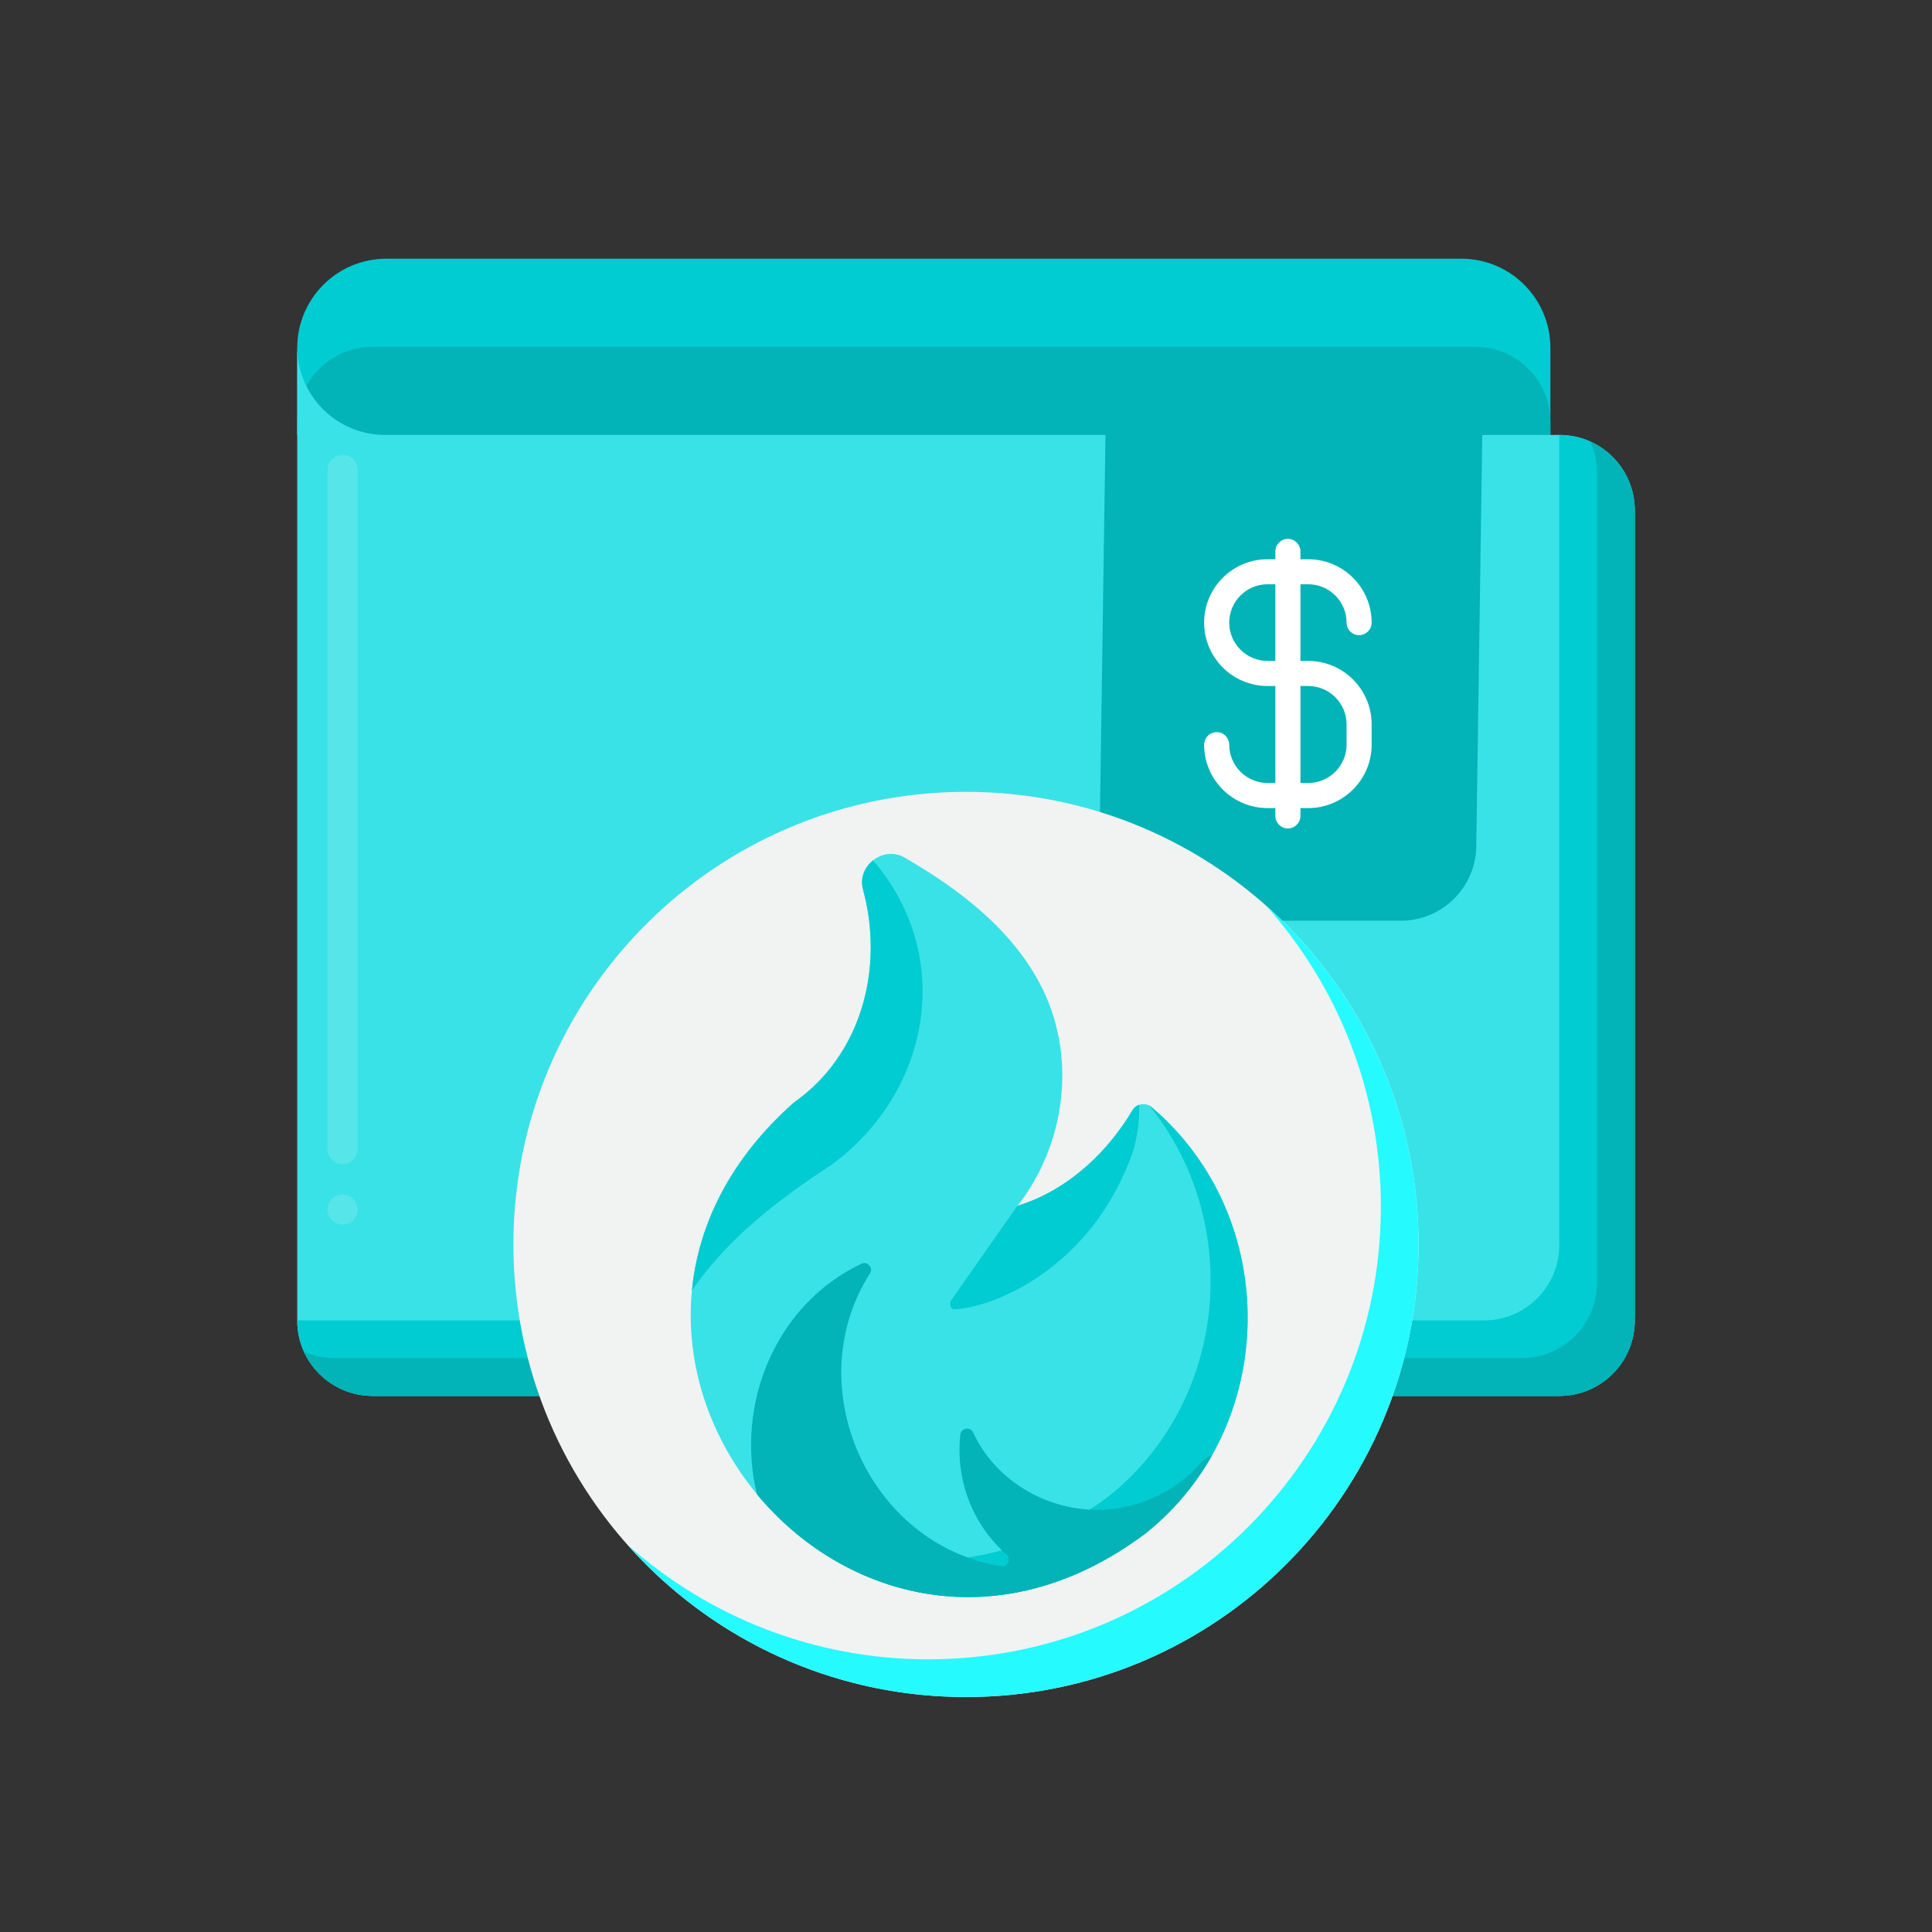 <svg width="50" height="50" viewBox="0 0 50 50" fill="none" xmlns="http://www.w3.org/2000/svg">
<rect x="0" y="0" width="50" height="50" fill="#333333" stroke="none"/>
<path d="M37.818 6.695H9.999C8.725 6.695 7.692 7.728 7.692 9.002V11.256H40.124V9.002C40.124 7.728 39.092 6.695 37.818 6.695Z" fill="#00CCD1"/>
<path d="M38.175 8.976H9.641C8.565 8.976 7.692 9.848 7.692 10.925V11.256H40.124V10.925C40.124 9.848 39.252 8.976 38.175 8.976Z" fill="#02B3B7"/>
<path d="M40.358 11.256H9.968C8.711 11.256 7.692 10.237 7.692 8.98V34.177C7.692 35.253 8.565 36.126 9.641 36.126H40.358C41.435 36.126 42.307 35.253 42.307 34.177V13.205C42.307 12.129 41.435 11.256 40.358 11.256Z" fill="#39E2E6"/>
<path d="M8.865 31.691C8.762 31.691 8.662 31.65 8.589 31.577C8.516 31.504 8.475 31.404 8.475 31.301C8.475 31.084 8.648 30.91 8.865 30.91C8.969 30.91 9.068 30.951 9.141 31.025C9.215 31.098 9.256 31.197 9.256 31.301C9.256 31.404 9.215 31.504 9.141 31.577C9.068 31.65 8.969 31.691 8.865 31.691ZM8.865 30.129C8.762 30.129 8.662 30.088 8.589 30.015C8.516 29.941 8.475 29.842 8.475 29.738V12.16C8.475 11.943 8.648 11.77 8.865 11.77C8.969 11.77 9.068 11.811 9.141 11.884C9.215 11.957 9.256 12.057 9.256 12.16V29.738C9.256 29.953 9.08 30.129 8.865 30.129Z" fill="#56E5E8"/>
<path d="M7.713 9.283C7.699 9.183 7.692 9.081 7.692 8.98V9.28C7.699 9.281 7.706 9.282 7.713 9.283ZM40.358 11.256H40.354V32.223C40.354 33.3 39.481 34.172 38.405 34.172H7.692V34.177C7.692 35.253 8.565 36.126 9.641 36.126H40.358C41.435 36.126 42.307 35.253 42.307 34.177V13.205C42.307 12.129 41.435 11.256 40.358 11.256Z" fill="#00CCD1"/>
<path d="M41.159 11.428C41.273 11.679 41.331 11.952 41.331 12.229V33.2C41.331 34.276 40.458 35.149 39.382 35.149H8.665C8.389 35.149 8.116 35.091 7.864 34.977C8.019 35.319 8.268 35.61 8.584 35.814C8.899 36.017 9.266 36.126 9.642 36.126H40.358C41.435 36.126 42.307 35.253 42.307 34.177V13.205C42.307 12.83 42.199 12.462 41.995 12.147C41.792 11.832 41.501 11.582 41.159 11.428Z" fill="#02B3B7"/>
<path d="M36.253 23.828H30.408C29.329 23.828 28.455 22.954 28.455 21.875L28.61 11.239H38.361L38.206 21.875C38.206 22.954 37.332 23.828 36.253 23.828Z" fill="#02B3B7"/>
<path d="M33.857 17.105H33.655V15.121H33.857C34.404 15.121 34.849 15.566 34.849 16.113C34.849 16.292 34.994 16.438 35.173 16.438C35.352 16.438 35.498 16.292 35.498 16.113C35.498 15.209 34.762 14.473 33.857 14.473H33.655V14.271C33.655 14.092 33.509 13.946 33.331 13.946C33.152 13.946 33.006 14.092 33.006 14.271V14.473H32.804C31.899 14.473 31.163 15.209 31.163 16.113C31.163 17.018 31.899 17.754 32.804 17.754H33.006V20.264H32.804C32.541 20.264 32.289 20.159 32.103 19.973C31.917 19.788 31.812 19.535 31.812 19.273C31.812 19.094 31.666 18.948 31.488 18.948C31.309 18.948 31.163 19.094 31.163 19.273C31.163 20.177 31.899 20.913 32.804 20.913H33.006V21.115C33.006 21.294 33.151 21.44 33.33 21.44C33.509 21.44 33.655 21.294 33.655 21.115V20.913H33.857C34.761 20.913 35.498 20.177 35.498 19.273V18.746C35.498 17.841 34.762 17.105 33.857 17.105ZM32.804 15.121H33.006V17.105H32.804C32.257 17.105 31.812 16.66 31.812 16.113C31.812 15.566 32.257 15.121 32.804 15.121ZM34.849 18.746V19.272C34.849 19.819 34.404 20.264 33.857 20.264H33.655V17.754H33.857C34.404 17.754 34.849 18.199 34.849 18.746Z" fill="white"/>
<path d="M25 43.919C31.469 43.919 36.713 38.675 36.713 32.206C36.713 25.737 31.469 20.493 25 20.493C18.531 20.493 13.287 25.737 13.287 32.206C13.287 38.675 18.531 43.919 25 43.919Z" fill="#F1F2F2"/>
<path d="M32.778 23.451C34.618 25.52 35.737 28.244 35.737 31.23C35.737 37.699 30.492 42.943 24.023 42.943C21.038 42.943 18.314 41.824 16.245 39.984C18.391 42.398 21.517 43.919 25 43.919C31.469 43.919 36.713 38.675 36.713 32.206C36.713 28.723 35.191 25.597 32.778 23.451Z" fill="#25FAFF"/>
<path d="M29.806 28.655C29.652 28.518 29.401 28.561 29.302 28.741C28.737 29.701 27.725 30.778 26.335 31.206C27.562 29.64 27.867 27.411 26.989 25.609C26.248 24.091 24.846 23.025 23.416 22.197C22.868 21.872 22.168 22.405 22.335 23.02C22.884 25.041 22.306 27.299 20.547 28.532C13.398 34.866 22.03 45.425 29.659 39.674C33.109 36.909 33.173 31.511 29.806 28.655Z" fill="#39E2E6"/>
<path d="M29.806 28.655C29.786 28.638 29.765 28.623 29.742 28.611C32.169 31.592 31.812 36.224 28.702 38.717C25.413 41.196 21.937 40.644 19.62 38.706C21.851 41.368 25.878 42.524 29.659 39.674C33.109 36.909 33.173 31.511 29.806 28.655Z" fill="#00CCD1"/>
<path d="M29.331 29.767C29.44 29.386 29.489 28.99 29.482 28.594V28.592C29.405 28.618 29.341 28.671 29.302 28.741C28.737 29.7 27.726 30.778 26.335 31.205L26.338 31.202L26.331 31.205C26.249 31.321 25.118 32.937 24.621 33.645C24.608 33.663 24.599 33.684 24.594 33.706C24.589 33.728 24.588 33.751 24.592 33.774C24.596 33.796 24.604 33.817 24.616 33.837C24.628 33.856 24.644 33.872 24.662 33.885C25.69 33.867 28.295 32.808 29.331 29.767Z" fill="#00CCD1"/>
<path d="M31.352 37.685C31.35 37.68 31.349 37.674 31.347 37.668C31.133 37.749 31.032 37.924 30.838 38.106C30.401 38.518 29.866 38.811 29.284 38.959C27.681 39.393 25.877 38.585 25.182 37.067C25.11 36.913 24.865 36.961 24.854 37.13C24.79 37.706 24.865 38.289 25.073 38.829C25.282 39.37 25.618 39.852 26.053 40.235C26.182 40.342 26.074 40.567 25.91 40.533C22.479 39.984 20.652 35.872 22.516 32.952C22.609 32.814 22.442 32.629 22.294 32.706C20.077 33.753 19.023 36.33 19.588 38.667L19.588 38.668C21.812 41.357 25.86 42.538 29.66 39.674C30.345 39.126 30.92 38.451 31.354 37.688L31.352 37.685Z" fill="#02B3B7"/>
<path d="M22.593 22.267C22.379 22.438 22.253 22.719 22.335 23.02C22.885 25.04 22.306 27.299 20.547 28.532C18.877 30.012 18.068 31.722 17.906 33.401C18.832 32.042 20.163 31.031 21.5 30.158C24.092 28.275 24.723 24.733 22.593 22.268L22.593 22.267Z" fill="#00CCD1"/>
</svg>
